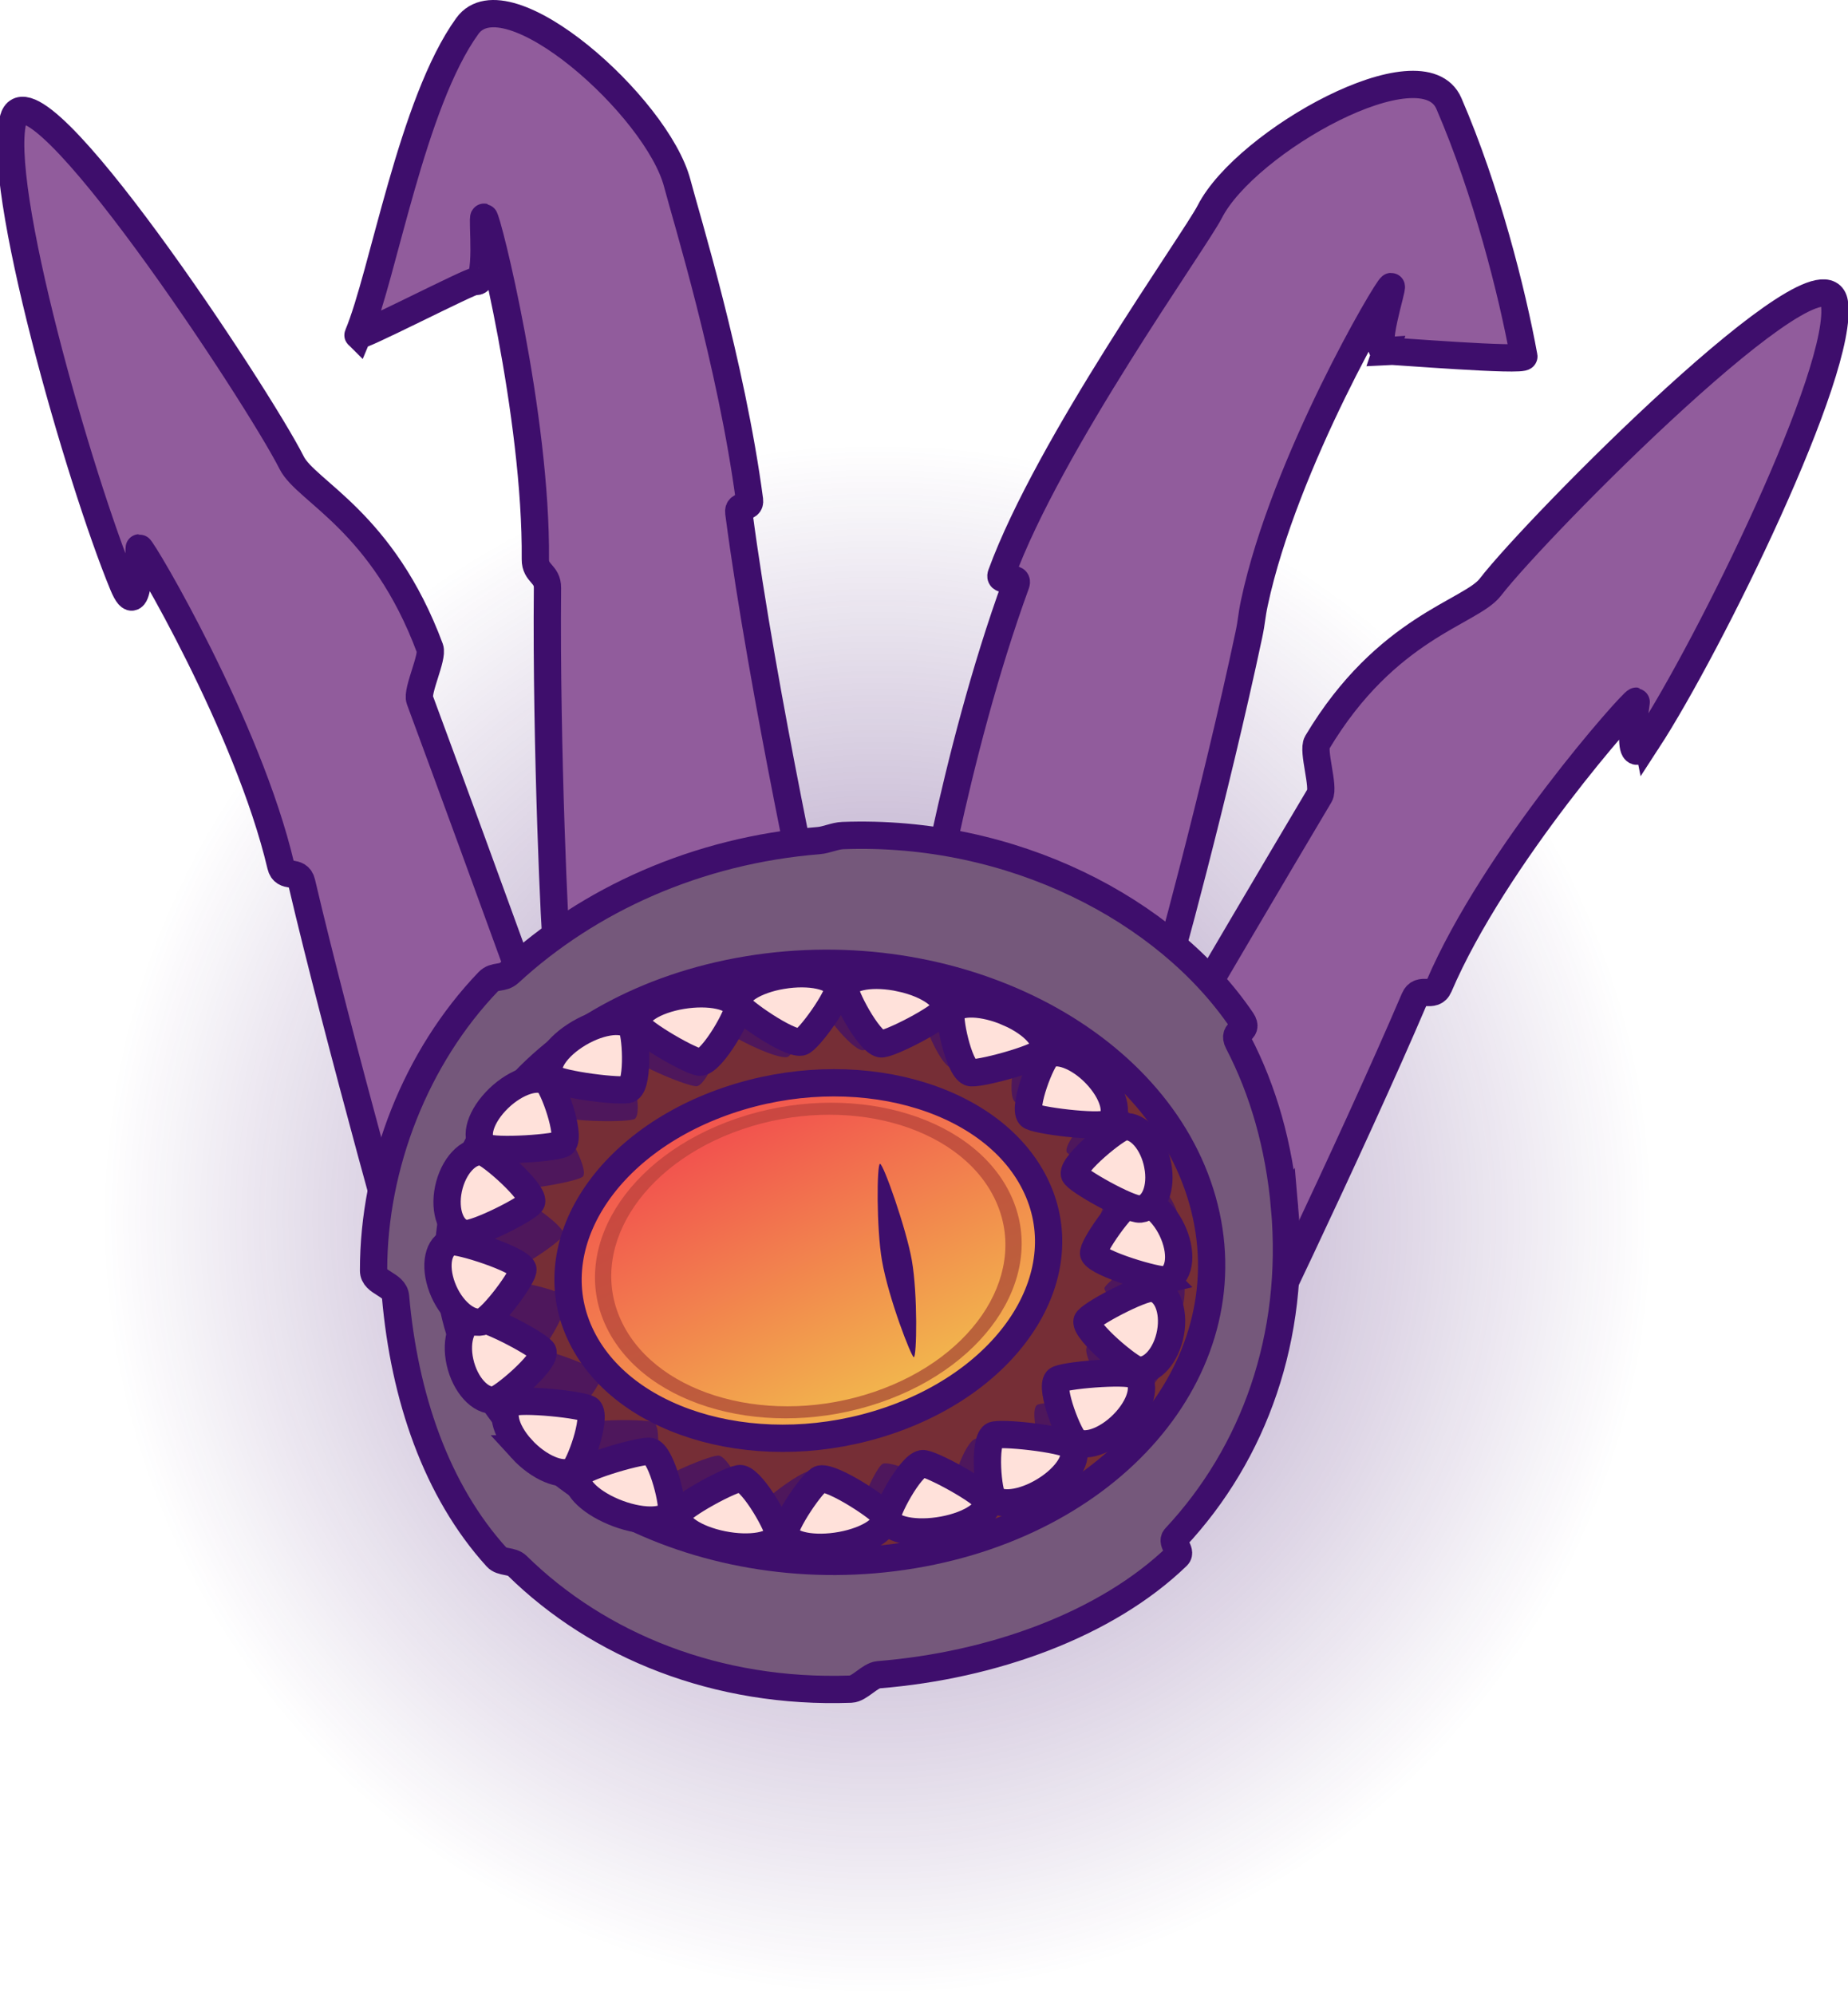 <svg version="1.1" xmlns="http://www.w3.org/2000/svg" xmlns:xlink="http://www.w3.org/1999/xlink" width="169.333" height="182.726" viewBox="0,0,169.333,182.726"><defs><radialGradient cx="551.691" cy="66.963" r="71.051" gradientUnits="userSpaceOnUse" id="color-1"><stop offset="0" stop-color="#3e0e6b" stop-opacity="0.514"/><stop offset="1" stop-color="#3e0e6b" stop-opacity="0"/></radialGradient><linearGradient x1="552.703" y1="85.436" x2="537.976" y2="56.102" gradientUnits="userSpaceOnUse" id="color-2"><stop offset="0" stop-color="#f2b34d"/><stop offset="1" stop-color="#f2544e"/></linearGradient><linearGradient x1="551.877" y1="83.791" x2="538.801" y2="57.747" gradientUnits="userSpaceOnUse" id="color-3"><stop offset="0" stop-color="#b9643b"/><stop offset="1" stop-color="#cb4641"/></linearGradient><linearGradient x1="551.379" y1="82.798" x2="539.3" y2="58.739" gradientUnits="userSpaceOnUse" id="color-4"><stop offset="0" stop-color="#f2b34d"/><stop offset="1" stop-color="#f2544e"/></linearGradient></defs><g transform="translate(-471.272,44.697)"><g data-paper-data="{&quot;isPaintingLayer&quot;:true}" fill-rule="nonzero" stroke-linecap="butt" stroke-linejoin="miter" stroke-miterlimit="10" stroke-dasharray="" stroke-dashoffset="0" style="mix-blend-mode: normal"><path d="M488.635,99.71c-18.085,-34.824 -4.516,-77.716 30.309,-95.802c34.824,-18.085 77.716,-4.516 95.802,30.309c18.085,34.824 4.516,77.716 -30.309,95.802c-34.824,18.085 -77.716,4.516 -95.802,-30.309z" fill="url(#color-1)" stroke="none" stroke-width="0"/><path d="M472.522,-33.89c1.808,-5.703 22.317,25.324 25.48,31.59c1.325,2.626 8.345,5.374 12.664,16.994c0.302,0.814 -1.232,3.894 -0.928,4.714c5.755,15.534 15.448,42.29 15.435,42.363c-0.295,1.625 -10.095,19.573 -15.919,13.206c-0.187,-0.204 -7.052,-24.814 -10.337,-38.833c-0.297,-1.266 -1.621,-0.284 -1.916,-1.54c-2.985,-12.703 -12.696,-29.121 -12.968,-29.117c-0.056,0.001 0.107,7.232 -1.488,3.379c-3.972,-9.593 -11.859,-36.962 -10.022,-42.756z" data-paper-data="{&quot;index&quot;:null}" fill="#915c9c" stroke="#3e0e6c" stroke-width="2.5"/><path d="M622.225,23.155c-2.266,3.48 -0.968,-3.612 -1.026,-3.624c-0.284,-0.058 -12.981,14.196 -18.078,26.121c-0.504,1.179 -1.733,-0.051 -2.241,1.138c-5.615,13.163 -16.621,36.052 -16.847,36.216c-7.073,5.12 -14.503,-14.505 -14.558,-16.165c-0.002,-0.075 14.289,-24.517 22.719,-38.684c0.445,-0.748 -0.677,-4.087 -0.234,-4.829c6.321,-10.594 14.077,-11.912 15.87,-14.236c4.279,-5.548 30.527,-32.057 31.525,-26.08c1.014,6.073 -11.488,31.478 -17.13,40.144z" data-paper-data="{&quot;index&quot;:null}" fill="#915c9c" stroke="#3e0e6c" stroke-width="2.5"/><path d="M504.077,-14.008c2.297,-5.455 4.94,-21.303 10.019,-28.309c3.566,-4.919 17.407,7.393 19.237,14.42c0.767,2.944 4.95,16.465 6.617,29.009c0.117,0.878 -1.097,0.266 -0.981,1.151c2.207,16.763 7.336,39.994 7.301,40.06c-0.771,1.471 -19.209,7.747 -23.983,-0.215c-0.153,-0.255 -0.988,-18.427 -0.849,-32.953c0.013,-1.312 -1.123,-1.306 -1.111,-2.608c0.117,-13.166 -4.399,-31.266 -4.704,-31.348c-0.219,-0.059 0.497,6.267 -0.807,5.869c-0.34,-0.104 -10.928,5.373 -10.739,4.924z" data-paper-data="{&quot;index&quot;:null}" fill="#915c9c" stroke="#3e0e6c" stroke-width="2.5"/><path d="M598.262,-12.547c-1.36,0.106 0.711,-5.915 0.484,-5.905c-0.315,0.014 -9.794,16.095 -12.534,28.973c-0.271,1.273 -0.232,1.631 -0.504,2.915c-3.014,14.212 -7.769,31.77 -7.973,31.986c-6.386,6.738 -21.554,-0.787 -21.987,-2.39c-0.019,-0.072 2.835,-18.37 8.623,-34.256c0.306,-0.839 -1.657,-0.025 -1.352,-0.857c4.346,-11.884 17.723,-30.523 19.11,-33.231c3.31,-6.463 19.49,-15.482 21.905,-9.907c3.439,7.941 5.81,17.353 6.87,23.176c0.087,0.48 -12.288,-0.531 -12.642,-0.503z" data-paper-data="{&quot;index&quot;:null}" fill="#915c9c" stroke="#3e0e6c" stroke-width="2.5"/><path d="" data-paper-data="{&quot;index&quot;:null}" fill="#915c9c" stroke="#3e0e6c" stroke-width="2.5"/><path d="M588.982,65.934c1.04,11.806 -2.766,22.468 -10.014,30.214c-0.426,0.456 0.632,1.248 0.182,1.683c-6.491,6.278 -16.897,10.034 -27.369,10.878c-0.807,0.065 -1.748,1.292 -2.542,1.321c-12.286,0.444 -23.127,-3.986 -30.58,-11.307c-0.501,-0.492 -1.41,-0.261 -1.879,-0.778c-5.552,-6.118 -8.457,-14.714 -9.263,-23.866c-0.103,-1.17 -2.014,-1.242 -2.015,-2.385c-0.011,-9.682 3.897,-19.573 10.513,-26.47c0.592,-0.617 1.292,-0.228 1.925,-0.812c7.294,-6.731 17.244,-11.214 28.332,-12.108c0.755,-0.061 1.479,-0.435 2.231,-0.463c15.473,-0.578 29.644,6.751 36.558,16.941c0.736,1.085 -0.948,0.812 -0.33,1.998c2.294,4.407 3.752,9.494 4.25,15.155zM543.538,54.767c-18.091,1.459 -14.275,6.763 -12.75,24.072c1.525,17.309 1.261,5.405 19.352,3.946c18.091,-1.459 5.565,4.055 4.041,-13.253c-1.525,-17.309 7.641,-19.965 -10.45,-18.507z" data-paper-data="{&quot;index&quot;:null}" fill="#75587b" stroke="#3e0e6c" stroke-width="2.5"/><path d="M513.192,76.601c-4.175,-14.799 7.722,-29.333 26.574,-32.463c18.852,-3.129 37.519,6.331 41.695,21.13c4.175,14.799 -7.722,29.333 -26.574,32.463c-18.852,3.129 -37.519,-6.331 -41.695,-21.13z" data-paper-data="{&quot;index&quot;:null}" fill="#762e36" stroke="#3e0e6c" stroke-width="2.5"/><g data-paper-data="{&quot;index&quot;:null}" fill="#4e175c" stroke="none" stroke-width="0"><g><g><path d="M558.302,91.93c0.482,0.924 -0.974,2.238 -3.253,2.936c-2.279,0.697 -4.518,0.513 -5.001,-0.411c-0.36,-0.689 1.556,-4.9 2.135,-5.077c1.038,-0.318 5.856,2.05 6.119,2.553z"/><path d="M549.46,94.549c-0.085,0.982 -2.156,1.604 -4.626,1.389c-2.469,-0.215 -4.402,-1.185 -4.316,-2.166c0.064,-0.732 4.196,-3.719 4.824,-3.665c1.125,0.098 4.165,3.908 4.118,4.442z"/><path d="M539.91,93.698c-0.375,0.929 -2.591,1.136 -4.95,0.463c-2.359,-0.673 -3.967,-1.971 -3.592,-2.9c0.28,-0.693 5.22,-2.786 5.819,-2.615c1.075,0.307 2.927,4.546 2.723,5.052z"/><path d="M526.064,89.64c-1.764,-1.44 -2.491,-3.156 -1.623,-3.832c0.648,-0.504 6.33,-0.548 6.778,-0.182c0.804,0.656 0.083,5.03 -0.389,5.398c-0.868,0.676 -3.002,0.056 -4.766,-1.384z"/><path d="M522.948,85.714c-1.171,0.282 -2.769,-1.025 -3.569,-2.918c-0.8,-1.893 -0.499,-3.657 0.672,-3.938c0.874,-0.21 6.08,1.784 6.283,2.265c0.364,0.863 -2.749,4.438 -3.386,4.591z"/></g><g data-paper-data="{&quot;index&quot;:null}"><path d="M558.526,92.172c-0.263,-0.503 1.096,-4.76 2.135,-5.077c0.579,-0.177 5.759,1.863 6.119,2.553c0.482,0.924 -0.974,2.238 -3.253,2.936c-2.279,0.697 -4.518,0.513 -5.001,-0.411z"/><path d="M567.29,89.405c-0.515,-0.363 -1.743,-4.727 -1.016,-5.391c0.405,-0.37 6.089,-0.386 6.795,0.111c0.946,0.666 0.419,2.389 -1.177,3.847c-1.596,1.458 -3.656,2.1 -4.602,1.434z"/><path d="M573.444,83.75c-0.603,-0.259 -3.078,-4.308 -2.576,-5.097c0.28,-0.44 5.745,-1.529 6.571,-1.175c1.108,0.475 1.112,2.264 0.008,3.996c-1.103,1.732 -2.896,2.751 -4.003,2.276z"/><path d="M577.616,77.024c-0.674,-0.017 -5.134,-2.807 -5.143,-3.706c-0.005,-0.501 4.152,-3.467 5.075,-3.444c1.238,0.032 2.256,1.658 2.275,3.632c0.019,1.974 -0.969,3.549 -2.207,3.517z"/><path d="M578.545,69.018c-0.6,0.225 -6.075,-0.723 -6.588,-1.54c-0.286,-0.456 1.691,-4.647 2.513,-4.956c1.102,-0.414 2.908,0.705 4.033,2.499c1.125,1.794 1.144,3.583 0.041,3.997z"/></g></g><g data-paper-data="{&quot;index&quot;:null}"><g><path d="M537.454,49.754c0.247,0.508 -1.244,4.742 -2.292,5.041c-0.584,0.167 -5.696,-1.964 -6.035,-2.66c-0.453,-0.933 1.043,-2.222 3.342,-2.879c2.299,-0.657 4.531,-0.434 4.984,0.498z"/><path d="M528.61,52.368c0.503,0.372 1.594,4.758 0.847,5.41c-0.417,0.363 -6.096,0.28 -6.786,-0.23c-0.924,-0.683 -0.344,-2.396 1.296,-3.827c1.64,-1.431 3.719,-2.036 4.644,-1.353z"/><path d="M522.284,57.916c0.595,0.269 2.942,4.363 2.415,5.143c-0.294,0.435 -5.788,1.429 -6.603,1.06c-1.092,-0.495 -1.04,-2.284 0.116,-3.997c1.156,-1.713 2.979,-2.701 4.071,-2.206z"/><path d="M517.905,64.571c0.673,0.029 5.043,2.897 5.023,3.797c-0.011,0.502 -4.257,3.395 -5.178,3.356c-1.236,-0.053 -2.203,-1.698 -2.16,-3.673c0.043,-1.975 1.079,-3.533 2.315,-3.479z"/><path d="M516.728,72.562c0.607,-0.215 6.048,0.83 6.535,1.656c0.271,0.461 -1.835,4.618 -2.666,4.913c-1.114,0.394 -2.884,-0.756 -3.952,-2.57c-1.068,-1.814 -1.031,-3.604 0.083,-3.998z"/></g><g data-paper-data="{&quot;index&quot;:null}"><path d="M540.75,46.58c2.299,-0.657 4.531,-0.434 4.984,0.498c0.338,0.696 -1.708,4.874 -2.292,5.041c-1.048,0.3 -5.788,-2.153 -6.035,-2.66c-0.453,-0.933 1.043,-2.222 3.342,-2.879z"/><path d="M550.989,45.686c2.461,0.258 4.361,1.262 4.245,2.242c-0.087,0.731 -4.309,3.647 -4.934,3.581c-1.121,-0.118 -4.04,-3.981 -3.977,-4.515c0.116,-0.981 2.205,-1.566 4.665,-1.308z"/><path d="M560.801,47.636c2.336,0.714 3.903,2.041 3.499,2.963c-0.301,0.688 -5.302,2.696 -5.896,2.514c-1.064,-0.325 -2.783,-4.599 -2.564,-5.101c0.404,-0.922 2.624,-1.091 4.96,-0.377z"/><path d="M569.55,52.313c1.718,1.472 2.39,3.2 1.502,3.861c-0.663,0.493 -6.342,0.437 -6.778,0.063c-0.783,-0.671 0.074,-5.033 0.557,-5.393c0.888,-0.661 3.001,-0.004 4.719,1.468z"/><path d="M576.015,59.276c0.74,1.908 0.385,3.666 -0.794,3.927c-0.88,0.195 -6.02,-1.891 -6.208,-2.375c-0.337,-0.869 2.885,-4.391 3.527,-4.533c1.179,-0.261 2.735,1.073 3.475,2.981z"/></g></g></g><g data-paper-data="{&quot;index&quot;:null}"><path d="M566.084,63.707c4.067,8.1 -1.924,17.829 -13.381,21.729c-11.457,3.9 -24.041,0.495 -28.108,-7.605c-4.067,-8.1 1.924,-17.829 13.381,-21.729c11.457,-3.9 24.041,-0.495 28.108,7.605z" fill="url(#color-2)" stroke="#3e0e6c" stroke-width="2.5"/><path d="M563.757,64.499c3.611,7.192 -1.708,15.829 -11.88,19.292c-10.172,3.463 -21.345,0.439 -24.956,-6.753c-3.611,-7.192 1.708,-15.829 11.88,-19.292c10.172,-3.463 21.345,-0.439 24.956,6.753z" fill="url(#color-3)" stroke="none" stroke-width="0"/><path d="M562.353,64.977c3.335,6.644 -1.578,14.622 -10.974,17.821c-9.396,3.199 -19.717,0.406 -23.053,-6.238c-3.335,-6.644 1.578,-14.622 10.974,-17.821c9.396,-3.199 19.717,-0.406 23.053,6.238z" fill="url(#color-4)" stroke="none" stroke-width="0"/></g><g data-paper-data="{&quot;index&quot;:null}" fill="#ffe1da" stroke="#3e0e6c" stroke-width="2.5"><g><g><path d="M548.378,96.857c-2.524,0.465 -4.831,0.012 -5.154,-1.011c-0.241,-0.764 2.597,-4.949 3.238,-5.067c1.15,-0.212 5.726,2.826 5.901,3.383c0.323,1.023 -1.462,2.23 -3.985,2.695z"/><path d="M542.59,95.875c-0.283,1.018 -2.574,1.428 -5.116,0.917c-2.542,-0.512 -4.374,-1.752 -4.09,-2.769c0.211,-0.759 5.127,-3.406 5.773,-3.276c1.158,0.233 3.588,4.574 3.434,5.129z"/><path d="M532.761,93.875c-0.576,0.929 -2.937,0.888 -5.273,-0.09c-2.336,-0.978 -3.764,-2.524 -3.188,-3.453c0.43,-0.693 6.014,-2.31 6.608,-2.062c1.064,0.446 2.167,5.099 1.853,5.605z"/><path d="M519.067,88.019c-1.562,-1.713 -1.984,-3.593 -0.942,-4.2c0.777,-0.453 6.734,0.162 7.131,0.597c0.712,0.78 -0.906,5.276 -1.474,5.606c-1.042,0.607 -3.153,-0.29 -4.716,-2.003z"/><path d="M516.582,83.547c-1.282,0.159 -2.696,-1.394 -3.16,-3.469c-0.464,-2.075 0.2,-3.886 1.481,-4.045c0.956,-0.119 6.012,2.574 6.13,3.101c0.211,0.945 -3.754,4.326 -4.452,4.413z"/></g><g data-paper-data="{&quot;index&quot;:null}"><path d="M552.55,94.441c-0.176,-0.557 2.088,-4.855 3.238,-5.067c0.641,-0.118 5.661,2.62 5.901,3.383c0.323,1.023 -1.462,2.23 -3.985,2.695c-2.524,0.465 -4.831,0.012 -5.154,-1.011z"/><path d="M562.271,92.563c-0.467,-0.44 -0.891,-5.151 0.001,-5.761c0.497,-0.341 6.45,0.303 7.091,0.905c0.859,0.807 -0.033,2.549 -1.991,3.89c-1.958,1.341 -4.242,1.773 -5.101,0.966z"/><path d="M569.83,87.358c-0.58,-0.341 -2.372,-4.867 -1.69,-5.635c0.38,-0.428 6.315,-0.933 7.111,-0.466c1.066,0.626 0.716,2.499 -0.78,4.184c-1.497,1.685 -3.574,2.543 -4.64,1.917z"/><path d="M575.525,80.801c-0.702,-0.096 -4.821,-3.535 -4.652,-4.477c0.094,-0.526 5.031,-3.147 5.992,-3.015c1.289,0.177 2.034,1.998 1.664,4.067c-0.37,2.069 -1.715,3.603 -3.005,3.426z"/><path d="M578.078,72.529c-0.673,0.166 -6.217,-1.463 -6.592,-2.378c-0.209,-0.51 2.688,-4.668 3.61,-4.896c1.236,-0.305 2.905,1.076 3.728,3.085c0.824,2.009 0.49,3.884 -0.746,4.189z"/></g></g><g data-paper-data="{&quot;index&quot;:null}"><g><path d="M538.867,47.588c0.158,0.56 -2.239,4.819 -3.394,5.011c-0.644,0.107 -5.575,-2.718 -5.792,-3.486c-0.29,-1.029 1.531,-2.205 4.067,-2.626c2.537,-0.421 4.829,0.072 5.119,1.101z"/><path d="M529.093,49.297c0.453,0.448 0.729,5.166 -0.182,5.762c-0.508,0.332 -6.437,-0.415 -7.059,-1.029c-0.833,-0.822 0.113,-2.549 2.112,-3.856c1.999,-1.307 4.295,-1.7 5.128,-0.877z"/><path d="M521.375,54.37c0.569,0.351 2.218,4.909 1.512,5.665c-0.393,0.421 -6.341,0.823 -7.121,0.342c-1.046,-0.645 -0.638,-2.512 0.911,-4.171c1.549,-1.659 3.652,-2.481 4.698,-1.836z"/><path d="M515.477,60.828c0.698,0.109 4.707,3.619 4.509,4.558c-0.11,0.524 -5.126,3.06 -6.083,2.911c-1.283,-0.2 -1.97,-2.033 -1.536,-4.096c0.435,-2.063 1.827,-3.573 3.11,-3.373z"/><path d="M512.667,69.056c0.677,-0.154 6.167,1.571 6.514,2.493c0.193,0.514 -2.833,4.622 -3.761,4.833c-1.244,0.283 -2.869,-1.127 -3.63,-3.15c-0.76,-2.023 -0.368,-3.893 0.877,-4.176z"/></g><g data-paper-data="{&quot;index&quot;:null}"><path d="M542.944,44.649c2.537,-0.421 4.829,0.072 5.119,1.101c0.217,0.768 -2.75,4.904 -3.394,5.011c-1.156,0.192 -5.634,-2.926 -5.792,-3.486c-0.29,-1.029 1.531,-2.205 4.067,-2.626z"/><path d="M553.84,44.903c2.525,0.556 4.316,1.828 4.001,2.841c-0.235,0.756 -5.231,3.317 -5.872,3.175c-1.15,-0.253 -3.443,-4.637 -3.271,-5.188c0.315,-1.013 2.617,-1.384 5.142,-0.828z"/><path d="M563.726,48.084c2.304,1.019 3.682,2.59 3.078,3.509c-0.451,0.685 -6.083,2.206 -6.668,1.947c-1.05,-0.464 -2.006,-5.137 -1.676,-5.637c0.605,-0.919 2.963,-0.837 5.267,0.182z"/><path d="M571.961,53.997c1.508,1.74 1.87,3.628 0.81,4.216c-0.791,0.439 -6.725,-0.279 -7.108,-0.721c-0.687,-0.793 1.071,-5.26 1.648,-5.58c1.061,-0.589 3.143,0.345 4.65,2.085z"/><path d="M577.354,62.036c0.398,2.083 -0.321,3.882 -1.607,4.019c-0.959,0.102 -5.928,-2.679 -6.029,-3.208c-0.181,-0.949 3.887,-4.261 4.587,-4.336c1.286,-0.137 2.651,1.441 3.049,3.524z"/></g></g></g><path d="M552.09,70.786c-0.517,-2.955 -0.48,-8.87 -0.182,-8.874c0.309,-0.004 2.411,5.952 2.916,8.839c0.549,3.139 0.452,8.871 0.182,8.874c-0.214,0.003 -2.303,-5.336 -2.916,-8.839z" data-paper-data="{&quot;index&quot;:null}" fill="#3e0e6c" stroke="none" stroke-width="0"/></g></g></svg>